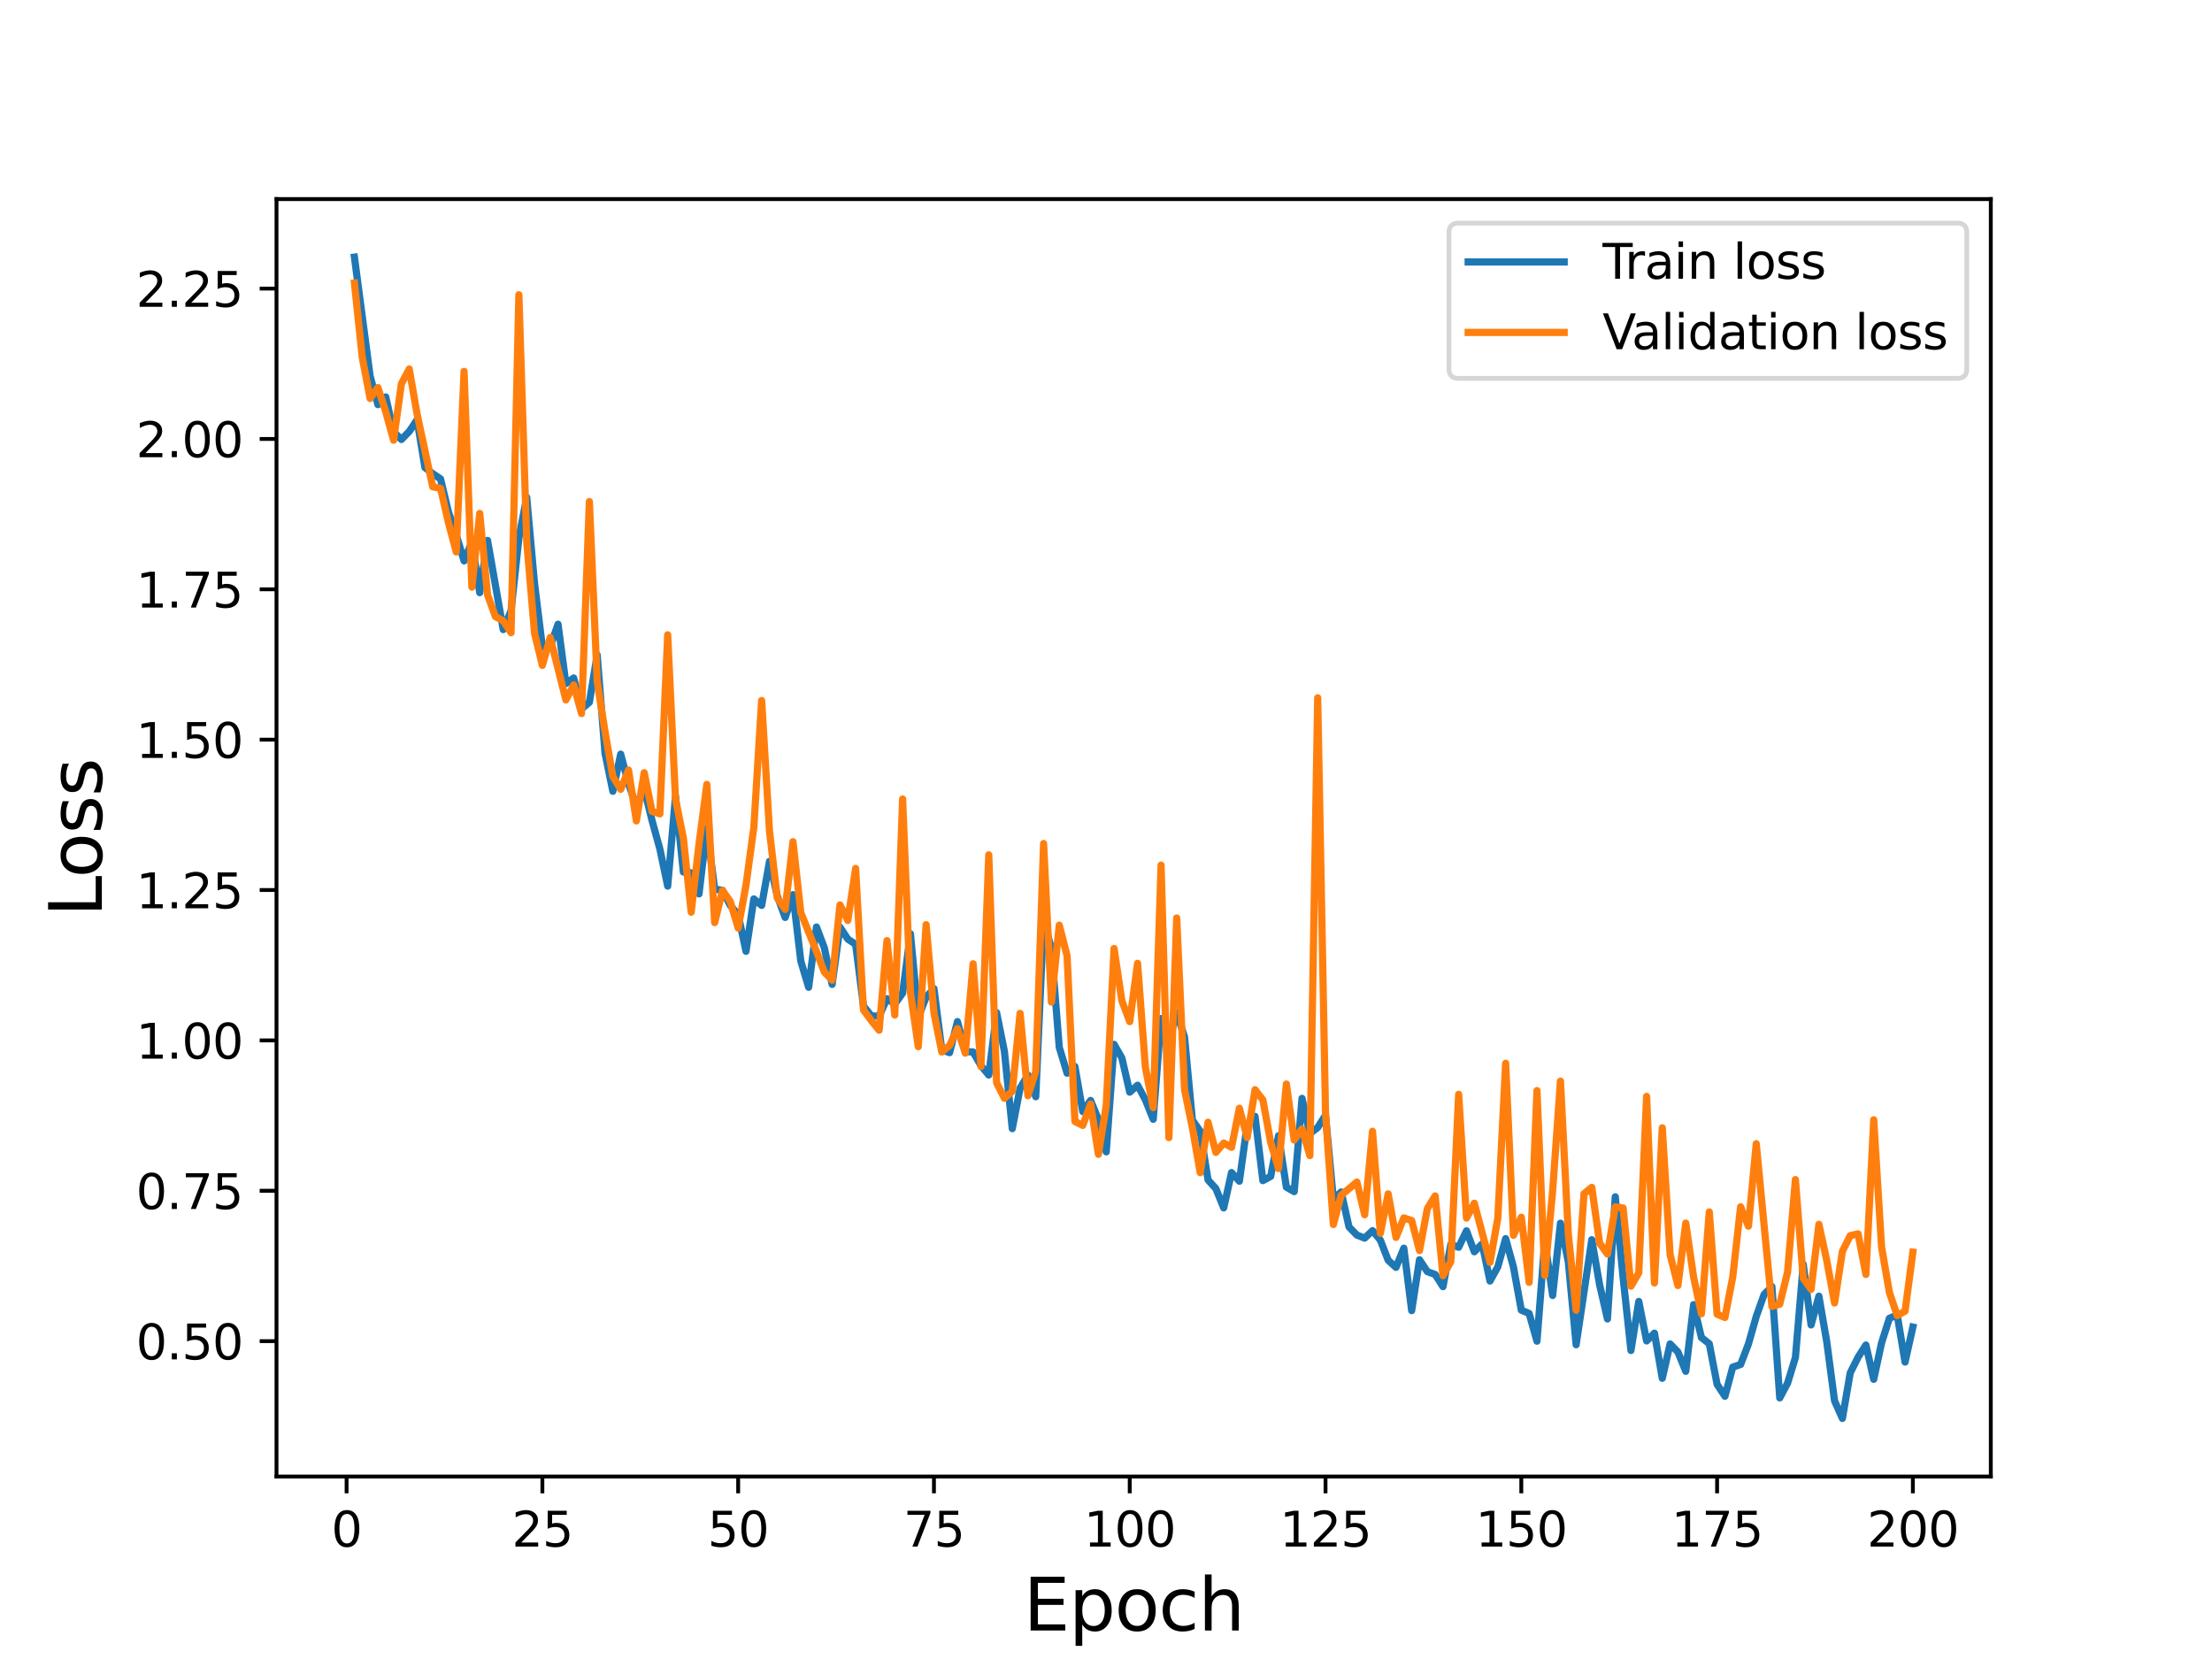 <?xml version="1.0" encoding="utf-8" standalone="no"?>
<!DOCTYPE svg PUBLIC "-//W3C//DTD SVG 1.1//EN"
  "http://www.w3.org/Graphics/SVG/1.1/DTD/svg11.dtd">
<svg height="345.6pt" version="1.1" viewBox="0 0 460.8 345.6" width="460.8pt" xmlns="http://www.w3.org/2000/svg" xmlns:xlink="http://www.w3.org/1999/xlink">
 <defs>
  <style type="text/css">*{stroke-linecap:butt;stroke-linejoin:round;}</style>
 </defs>
 <g id="figure_1">
  <g id="patch_1">
   <path d="M 0 345.6 
L 460.8 345.6 
L 460.8 0 
L 0 0 
z
" style="fill:#ffffff;"/>
  </g>
  <g id="axes_1">
   <g id="patch_2">
    <path d="M 57.6 307.584 
L 414.72 307.584 
L 414.72 41.472 
L 57.6 41.472 
z
" style="fill:#ffffff;"/>
   </g>
   <g id="matplotlib.axis_1">
    <g id="xtick_1">
     <g id="line2d_1">
      <defs>
       <path d="M 0 0 
L 0 3.5 
" id="m1e49bd2b00" style="stroke:#000000;stroke-width:0.8;"/>
      </defs>
      <g>
       <use style="stroke:#000000;stroke-width:0.8;" x="72.201" xlink:href="#m1e49bd2b00" y="307.584"/>
      </g>
     </g>
     <g id="text_1">
      <!-- 0 -->
      <g transform="translate(69.02 322.182)scale(0.1 -0.1)">
       <defs>
        <path d="M 2034 4250 
Q 1547 4250 1301 3770 
Q 1056 3291 1056 2328 
Q 1056 1369 1301 889 
Q 1547 409 2034 409 
Q 2525 409 2770 889 
Q 3016 1369 3016 2328 
Q 3016 3291 2770 3770 
Q 2525 4250 2034 4250 
z
M 2034 4750 
Q 2819 4750 3233 4129 
Q 3647 3509 3647 2328 
Q 3647 1150 3233 529 
Q 2819 -91 2034 -91 
Q 1250 -91 836 529 
Q 422 1150 422 2328 
Q 422 3509 836 4129 
Q 1250 4750 2034 4750 
z
" id="DejaVuSans-30" transform="scale(0.016)"/>
       </defs>
       <use xlink:href="#DejaVuSans-30"/>
      </g>
     </g>
    </g>
    <g id="xtick_2">
     <g id="line2d_2">
      <g>
       <use style="stroke:#000000;stroke-width:0.8;" x="112.987" xlink:href="#m1e49bd2b00" y="307.584"/>
      </g>
     </g>
     <g id="text_2">
      <!-- 25 -->
      <g transform="translate(106.625 322.182)scale(0.1 -0.1)">
       <defs>
        <path d="M 1228 531 
L 3431 531 
L 3431 0 
L 469 0 
L 469 531 
Q 828 903 1448 1529 
Q 2069 2156 2228 2338 
Q 2531 2678 2651 2914 
Q 2772 3150 2772 3378 
Q 2772 3750 2511 3984 
Q 2250 4219 1831 4219 
Q 1534 4219 1204 4116 
Q 875 4013 500 3803 
L 500 4441 
Q 881 4594 1212 4672 
Q 1544 4750 1819 4750 
Q 2544 4750 2975 4387 
Q 3406 4025 3406 3419 
Q 3406 3131 3298 2873 
Q 3191 2616 2906 2266 
Q 2828 2175 2409 1742 
Q 1991 1309 1228 531 
z
" id="DejaVuSans-32" transform="scale(0.016)"/>
        <path d="M 691 4666 
L 3169 4666 
L 3169 4134 
L 1269 4134 
L 1269 2991 
Q 1406 3038 1543 3061 
Q 1681 3084 1819 3084 
Q 2600 3084 3056 2656 
Q 3513 2228 3513 1497 
Q 3513 744 3044 326 
Q 2575 -91 1722 -91 
Q 1428 -91 1123 -41 
Q 819 9 494 109 
L 494 744 
Q 775 591 1075 516 
Q 1375 441 1709 441 
Q 2250 441 2565 725 
Q 2881 1009 2881 1497 
Q 2881 1984 2565 2268 
Q 2250 2553 1709 2553 
Q 1456 2553 1204 2497 
Q 953 2441 691 2322 
L 691 4666 
z
" id="DejaVuSans-35" transform="scale(0.016)"/>
       </defs>
       <use xlink:href="#DejaVuSans-32"/>
       <use x="63.623" xlink:href="#DejaVuSans-35"/>
      </g>
     </g>
    </g>
    <g id="xtick_3">
     <g id="line2d_3">
      <g>
       <use style="stroke:#000000;stroke-width:0.8;" x="153.773" xlink:href="#m1e49bd2b00" y="307.584"/>
      </g>
     </g>
     <g id="text_3">
      <!-- 50 -->
      <g transform="translate(147.41 322.182)scale(0.1 -0.1)">
       <use xlink:href="#DejaVuSans-35"/>
       <use x="63.623" xlink:href="#DejaVuSans-30"/>
      </g>
     </g>
    </g>
    <g id="xtick_4">
     <g id="line2d_4">
      <g>
       <use style="stroke:#000000;stroke-width:0.8;" x="194.559" xlink:href="#m1e49bd2b00" y="307.584"/>
      </g>
     </g>
     <g id="text_4">
      <!-- 75 -->
      <g transform="translate(188.196 322.182)scale(0.1 -0.1)">
       <defs>
        <path d="M 525 4666 
L 3525 4666 
L 3525 4397 
L 1831 0 
L 1172 0 
L 2766 4134 
L 525 4134 
L 525 4666 
z
" id="DejaVuSans-37" transform="scale(0.016)"/>
       </defs>
       <use xlink:href="#DejaVuSans-37"/>
       <use x="63.623" xlink:href="#DejaVuSans-35"/>
      </g>
     </g>
    </g>
    <g id="xtick_5">
     <g id="line2d_5">
      <g>
       <use style="stroke:#000000;stroke-width:0.8;" x="235.344" xlink:href="#m1e49bd2b00" y="307.584"/>
      </g>
     </g>
     <g id="text_5">
      <!-- 100 -->
      <g transform="translate(225.801 322.182)scale(0.1 -0.1)">
       <defs>
        <path d="M 794 531 
L 1825 531 
L 1825 4091 
L 703 3866 
L 703 4441 
L 1819 4666 
L 2450 4666 
L 2450 531 
L 3481 531 
L 3481 0 
L 794 0 
L 794 531 
z
" id="DejaVuSans-31" transform="scale(0.016)"/>
       </defs>
       <use xlink:href="#DejaVuSans-31"/>
       <use x="63.623" xlink:href="#DejaVuSans-30"/>
       <use x="127.246" xlink:href="#DejaVuSans-30"/>
      </g>
     </g>
    </g>
    <g id="xtick_6">
     <g id="line2d_6">
      <g>
       <use style="stroke:#000000;stroke-width:0.8;" x="276.13" xlink:href="#m1e49bd2b00" y="307.584"/>
      </g>
     </g>
     <g id="text_6">
      <!-- 125 -->
      <g transform="translate(266.586 322.182)scale(0.1 -0.1)">
       <use xlink:href="#DejaVuSans-31"/>
       <use x="63.623" xlink:href="#DejaVuSans-32"/>
       <use x="127.246" xlink:href="#DejaVuSans-35"/>
      </g>
     </g>
    </g>
    <g id="xtick_7">
     <g id="line2d_7">
      <g>
       <use style="stroke:#000000;stroke-width:0.8;" x="316.916" xlink:href="#m1e49bd2b00" y="307.584"/>
      </g>
     </g>
     <g id="text_7">
      <!-- 150 -->
      <g transform="translate(307.372 322.182)scale(0.1 -0.1)">
       <use xlink:href="#DejaVuSans-31"/>
       <use x="63.623" xlink:href="#DejaVuSans-35"/>
       <use x="127.246" xlink:href="#DejaVuSans-30"/>
      </g>
     </g>
    </g>
    <g id="xtick_8">
     <g id="line2d_8">
      <g>
       <use style="stroke:#000000;stroke-width:0.8;" x="357.702" xlink:href="#m1e49bd2b00" y="307.584"/>
      </g>
     </g>
     <g id="text_8">
      <!-- 175 -->
      <g transform="translate(348.158 322.182)scale(0.1 -0.1)">
       <use xlink:href="#DejaVuSans-31"/>
       <use x="63.623" xlink:href="#DejaVuSans-37"/>
       <use x="127.246" xlink:href="#DejaVuSans-35"/>
      </g>
     </g>
    </g>
    <g id="xtick_9">
     <g id="line2d_9">
      <g>
       <use style="stroke:#000000;stroke-width:0.8;" x="398.487" xlink:href="#m1e49bd2b00" y="307.584"/>
      </g>
     </g>
     <g id="text_9">
      <!-- 200 -->
      <g transform="translate(388.944 322.182)scale(0.1 -0.1)">
       <use xlink:href="#DejaVuSans-32"/>
       <use x="63.623" xlink:href="#DejaVuSans-30"/>
       <use x="127.246" xlink:href="#DejaVuSans-30"/>
      </g>
     </g>
    </g>
    <g id="text_10">
     <!-- Epoch -->
     <g transform="translate(213.194 339.66)scale(0.15 -0.15)">
      <defs>
       <path d="M 628 4666 
L 3578 4666 
L 3578 4134 
L 1259 4134 
L 1259 2753 
L 3481 2753 
L 3481 2222 
L 1259 2222 
L 1259 531 
L 3634 531 
L 3634 0 
L 628 0 
L 628 4666 
z
" id="DejaVuSans-45" transform="scale(0.016)"/>
       <path d="M 1159 525 
L 1159 -1331 
L 581 -1331 
L 581 3500 
L 1159 3500 
L 1159 2969 
Q 1341 3281 1617 3432 
Q 1894 3584 2278 3584 
Q 2916 3584 3314 3078 
Q 3713 2572 3713 1747 
Q 3713 922 3314 415 
Q 2916 -91 2278 -91 
Q 1894 -91 1617 61 
Q 1341 213 1159 525 
z
M 3116 1747 
Q 3116 2381 2855 2742 
Q 2594 3103 2138 3103 
Q 1681 3103 1420 2742 
Q 1159 2381 1159 1747 
Q 1159 1113 1420 752 
Q 1681 391 2138 391 
Q 2594 391 2855 752 
Q 3116 1113 3116 1747 
z
" id="DejaVuSans-70" transform="scale(0.016)"/>
       <path d="M 1959 3097 
Q 1497 3097 1228 2736 
Q 959 2375 959 1747 
Q 959 1119 1226 758 
Q 1494 397 1959 397 
Q 2419 397 2687 759 
Q 2956 1122 2956 1747 
Q 2956 2369 2687 2733 
Q 2419 3097 1959 3097 
z
M 1959 3584 
Q 2709 3584 3137 3096 
Q 3566 2609 3566 1747 
Q 3566 888 3137 398 
Q 2709 -91 1959 -91 
Q 1206 -91 779 398 
Q 353 888 353 1747 
Q 353 2609 779 3096 
Q 1206 3584 1959 3584 
z
" id="DejaVuSans-6f" transform="scale(0.016)"/>
       <path d="M 3122 3366 
L 3122 2828 
Q 2878 2963 2633 3030 
Q 2388 3097 2138 3097 
Q 1578 3097 1268 2742 
Q 959 2388 959 1747 
Q 959 1106 1268 751 
Q 1578 397 2138 397 
Q 2388 397 2633 464 
Q 2878 531 3122 666 
L 3122 134 
Q 2881 22 2623 -34 
Q 2366 -91 2075 -91 
Q 1284 -91 818 406 
Q 353 903 353 1747 
Q 353 2603 823 3093 
Q 1294 3584 2113 3584 
Q 2378 3584 2631 3529 
Q 2884 3475 3122 3366 
z
" id="DejaVuSans-63" transform="scale(0.016)"/>
       <path d="M 3513 2113 
L 3513 0 
L 2938 0 
L 2938 2094 
Q 2938 2591 2744 2837 
Q 2550 3084 2163 3084 
Q 1697 3084 1428 2787 
Q 1159 2491 1159 1978 
L 1159 0 
L 581 0 
L 581 4863 
L 1159 4863 
L 1159 2956 
Q 1366 3272 1645 3428 
Q 1925 3584 2291 3584 
Q 2894 3584 3203 3211 
Q 3513 2838 3513 2113 
z
" id="DejaVuSans-68" transform="scale(0.016)"/>
      </defs>
      <use xlink:href="#DejaVuSans-45"/>
      <use x="63.184" xlink:href="#DejaVuSans-70"/>
      <use x="126.66" xlink:href="#DejaVuSans-6f"/>
      <use x="187.842" xlink:href="#DejaVuSans-63"/>
      <use x="242.822" xlink:href="#DejaVuSans-68"/>
     </g>
    </g>
   </g>
   <g id="matplotlib.axis_2">
    <g id="ytick_1">
     <g id="line2d_10">
      <defs>
       <path d="M 0 0 
L -3.5 0 
" id="m9b3bd88f94" style="stroke:#000000;stroke-width:0.8;"/>
      </defs>
      <g>
       <use style="stroke:#000000;stroke-width:0.8;" x="57.6" xlink:href="#m9b3bd88f94" y="279.383"/>
      </g>
     </g>
     <g id="text_11">
      <!-- 0.50 -->
      <g transform="translate(28.334 283.183)scale(0.1 -0.1)">
       <defs>
        <path d="M 684 794 
L 1344 794 
L 1344 0 
L 684 0 
L 684 794 
z
" id="DejaVuSans-2e" transform="scale(0.016)"/>
       </defs>
       <use xlink:href="#DejaVuSans-30"/>
       <use x="63.623" xlink:href="#DejaVuSans-2e"/>
       <use x="95.41" xlink:href="#DejaVuSans-35"/>
       <use x="159.033" xlink:href="#DejaVuSans-30"/>
      </g>
     </g>
    </g>
    <g id="ytick_2">
     <g id="line2d_11">
      <g>
       <use style="stroke:#000000;stroke-width:0.8;" x="57.6" xlink:href="#m9b3bd88f94" y="248.059"/>
      </g>
     </g>
     <g id="text_12">
      <!-- 0.75 -->
      <g transform="translate(28.334 251.859)scale(0.1 -0.1)">
       <use xlink:href="#DejaVuSans-30"/>
       <use x="63.623" xlink:href="#DejaVuSans-2e"/>
       <use x="95.41" xlink:href="#DejaVuSans-37"/>
       <use x="159.033" xlink:href="#DejaVuSans-35"/>
      </g>
     </g>
    </g>
    <g id="ytick_3">
     <g id="line2d_12">
      <g>
       <use style="stroke:#000000;stroke-width:0.8;" x="57.6" xlink:href="#m9b3bd88f94" y="216.736"/>
      </g>
     </g>
     <g id="text_13">
      <!-- 1.00 -->
      <g transform="translate(28.334 220.535)scale(0.1 -0.1)">
       <use xlink:href="#DejaVuSans-31"/>
       <use x="63.623" xlink:href="#DejaVuSans-2e"/>
       <use x="95.41" xlink:href="#DejaVuSans-30"/>
       <use x="159.033" xlink:href="#DejaVuSans-30"/>
      </g>
     </g>
    </g>
    <g id="ytick_4">
     <g id="line2d_13">
      <g>
       <use style="stroke:#000000;stroke-width:0.8;" x="57.6" xlink:href="#m9b3bd88f94" y="185.412"/>
      </g>
     </g>
     <g id="text_14">
      <!-- 1.25 -->
      <g transform="translate(28.334 189.211)scale(0.1 -0.1)">
       <use xlink:href="#DejaVuSans-31"/>
       <use x="63.623" xlink:href="#DejaVuSans-2e"/>
       <use x="95.41" xlink:href="#DejaVuSans-32"/>
       <use x="159.033" xlink:href="#DejaVuSans-35"/>
      </g>
     </g>
    </g>
    <g id="ytick_5">
     <g id="line2d_14">
      <g>
       <use style="stroke:#000000;stroke-width:0.8;" x="57.6" xlink:href="#m9b3bd88f94" y="154.088"/>
      </g>
     </g>
     <g id="text_15">
      <!-- 1.50 -->
      <g transform="translate(28.334 157.887)scale(0.1 -0.1)">
       <use xlink:href="#DejaVuSans-31"/>
       <use x="63.623" xlink:href="#DejaVuSans-2e"/>
       <use x="95.41" xlink:href="#DejaVuSans-35"/>
       <use x="159.033" xlink:href="#DejaVuSans-30"/>
      </g>
     </g>
    </g>
    <g id="ytick_6">
     <g id="line2d_15">
      <g>
       <use style="stroke:#000000;stroke-width:0.8;" x="57.6" xlink:href="#m9b3bd88f94" y="122.764"/>
      </g>
     </g>
     <g id="text_16">
      <!-- 1.75 -->
      <g transform="translate(28.334 126.563)scale(0.1 -0.1)">
       <use xlink:href="#DejaVuSans-31"/>
       <use x="63.623" xlink:href="#DejaVuSans-2e"/>
       <use x="95.41" xlink:href="#DejaVuSans-37"/>
       <use x="159.033" xlink:href="#DejaVuSans-35"/>
      </g>
     </g>
    </g>
    <g id="ytick_7">
     <g id="line2d_16">
      <g>
       <use style="stroke:#000000;stroke-width:0.8;" x="57.6" xlink:href="#m9b3bd88f94" y="91.44"/>
      </g>
     </g>
     <g id="text_17">
      <!-- 2.00 -->
      <g transform="translate(28.334 95.239)scale(0.1 -0.1)">
       <use xlink:href="#DejaVuSans-32"/>
       <use x="63.623" xlink:href="#DejaVuSans-2e"/>
       <use x="95.41" xlink:href="#DejaVuSans-30"/>
       <use x="159.033" xlink:href="#DejaVuSans-30"/>
      </g>
     </g>
    </g>
    <g id="ytick_8">
     <g id="line2d_17">
      <g>
       <use style="stroke:#000000;stroke-width:0.8;" x="57.6" xlink:href="#m9b3bd88f94" y="60.116"/>
      </g>
     </g>
     <g id="text_18">
      <!-- 2.25 -->
      <g transform="translate(28.334 63.915)scale(0.1 -0.1)">
       <use xlink:href="#DejaVuSans-32"/>
       <use x="63.623" xlink:href="#DejaVuSans-2e"/>
       <use x="95.41" xlink:href="#DejaVuSans-32"/>
       <use x="159.033" xlink:href="#DejaVuSans-35"/>
      </g>
     </g>
    </g>
    <g id="text_19">
     <!-- Loss -->
     <g transform="translate(21.215 190.979)rotate(-90)scale(0.15 -0.15)">
      <defs>
       <path d="M 628 4666 
L 1259 4666 
L 1259 531 
L 3531 531 
L 3531 0 
L 628 0 
L 628 4666 
z
" id="DejaVuSans-4c" transform="scale(0.016)"/>
       <path d="M 2834 3397 
L 2834 2853 
Q 2591 2978 2328 3040 
Q 2066 3103 1784 3103 
Q 1356 3103 1142 2972 
Q 928 2841 928 2578 
Q 928 2378 1081 2264 
Q 1234 2150 1697 2047 
L 1894 2003 
Q 2506 1872 2764 1633 
Q 3022 1394 3022 966 
Q 3022 478 2636 193 
Q 2250 -91 1575 -91 
Q 1294 -91 989 -36 
Q 684 19 347 128 
L 347 722 
Q 666 556 975 473 
Q 1284 391 1588 391 
Q 1994 391 2212 530 
Q 2431 669 2431 922 
Q 2431 1156 2273 1281 
Q 2116 1406 1581 1522 
L 1381 1569 
Q 847 1681 609 1914 
Q 372 2147 372 2553 
Q 372 3047 722 3315 
Q 1072 3584 1716 3584 
Q 2034 3584 2315 3537 
Q 2597 3491 2834 3397 
z
" id="DejaVuSans-73" transform="scale(0.016)"/>
      </defs>
      <use xlink:href="#DejaVuSans-4c"/>
      <use x="53.963" xlink:href="#DejaVuSans-6f"/>
      <use x="115.145" xlink:href="#DejaVuSans-73"/>
      <use x="167.244" xlink:href="#DejaVuSans-73"/>
     </g>
    </g>
   </g>
   <g id="line2d_18">
    <path clip-path="url(#p85c22a3f9b)" d="M 73.833 53.568 
L 77.096 78.324 
L 78.727 84.297 
L 80.358 82.69 
L 81.99 89.934 
L 83.621 91.552 
L 85.253 89.876 
L 86.884 87.457 
L 88.516 97.39 
L 90.147 98.667 
L 91.778 99.771 
L 93.41 106.623 
L 95.041 111.386 
L 96.673 116.847 
L 98.304 112.891 
L 99.936 123.462 
L 101.567 112.582 
L 104.83 131.153 
L 106.461 127.236 
L 108.093 112.118 
L 109.724 103.595 
L 111.356 121.592 
L 112.987 134.751 
L 114.618 134.666 
L 116.25 130.036 
L 117.881 142.409 
L 119.513 141.237 
L 121.144 147.69 
L 122.776 146.291 
L 124.407 136.457 
L 126.038 156.943 
L 127.67 164.843 
L 129.301 157.098 
L 130.933 163.234 
L 132.564 168.013 
L 134.196 164.308 
L 135.827 170.916 
L 137.458 176.837 
L 139.09 184.593 
L 140.721 165.891 
L 142.353 181.65 
L 143.984 181.831 
L 145.616 186.218 
L 147.247 172.49 
L 148.879 185.213 
L 150.51 185.476 
L 152.141 188.626 
L 153.773 190.561 
L 155.404 198.17 
L 157.036 187.263 
L 158.667 188.613 
L 160.299 179.442 
L 161.93 186.665 
L 163.561 191.121 
L 165.193 186.374 
L 166.824 200.232 
L 168.456 205.669 
L 170.087 193.113 
L 171.719 197.444 
L 173.35 205.065 
L 174.981 193.141 
L 176.613 195.624 
L 178.244 196.731 
L 179.876 209.577 
L 181.507 211.619 
L 183.139 211.688 
L 184.77 208.043 
L 186.401 209.161 
L 188.033 206.892 
L 189.664 194.514 
L 191.296 211.897 
L 192.927 207.708 
L 194.559 205.943 
L 196.19 218.699 
L 197.821 219.293 
L 199.453 212.818 
L 201.084 219.063 
L 202.716 219.147 
L 204.347 221.989 
L 205.979 223.948 
L 207.61 210.952 
L 209.241 219.038 
L 210.873 235.118 
L 212.504 226.675 
L 214.136 223.96 
L 215.767 228.469 
L 217.399 191.738 
L 219.03 197.574 
L 220.661 218.166 
L 222.293 223.566 
L 223.924 222.176 
L 225.556 231.556 
L 227.187 229.243 
L 228.819 233.219 
L 230.45 239.946 
L 232.081 217.559 
L 233.713 220.407 
L 235.344 227.519 
L 236.976 226.07 
L 238.607 229.126 
L 240.239 233.166 
L 241.87 212.169 
L 243.501 216.953 
L 245.133 210.896 
L 246.764 216.064 
L 248.396 233.338 
L 250.027 235.665 
L 251.659 245.807 
L 253.29 247.61 
L 254.921 251.627 
L 256.553 244.264 
L 258.184 246.067 
L 259.816 234.306 
L 261.447 232.56 
L 263.079 245.948 
L 264.71 245.061 
L 266.341 236.589 
L 267.973 247.302 
L 269.604 248.241 
L 271.236 228.812 
L 272.867 236.149 
L 274.499 234.888 
L 276.13 232.311 
L 277.761 249.826 
L 279.393 248.307 
L 281.024 255.594 
L 282.656 257.285 
L 284.287 257.925 
L 285.919 256.363 
L 287.55 258.333 
L 289.181 262.532 
L 290.813 264.017 
L 292.444 260.019 
L 294.076 273.022 
L 295.707 262.432 
L 297.339 264.903 
L 298.97 265.499 
L 300.601 268.036 
L 302.233 259.232 
L 303.864 259.825 
L 305.496 256.406 
L 307.127 260.771 
L 308.759 259.122 
L 310.39 266.862 
L 312.021 263.914 
L 313.653 258.028 
L 315.284 263.97 
L 316.916 272.926 
L 318.547 273.625 
L 320.179 279.395 
L 321.81 258.477 
L 323.441 269.87 
L 325.073 254.815 
L 326.704 262.848 
L 328.336 280.136 
L 331.599 258.257 
L 333.23 267.653 
L 334.862 274.759 
L 336.493 249.317 
L 338.124 266.186 
L 339.756 281.332 
L 341.387 271.108 
L 343.019 279.343 
L 344.65 277.717 
L 346.282 287.13 
L 347.913 279.962 
L 349.544 281.646 
L 351.176 285.673 
L 352.807 271.776 
L 354.439 278.633 
L 356.07 279.93 
L 357.702 288.383 
L 359.333 290.867 
L 360.964 284.786 
L 362.596 284.246 
L 364.227 279.986 
L 365.859 274.242 
L 367.49 269.657 
L 369.122 268.024 
L 370.753 291.208 
L 372.384 288.138 
L 374.016 282.799 
L 375.647 263.372 
L 377.279 276.011 
L 378.91 270.019 
L 380.542 279.498 
L 382.173 291.828 
L 383.804 295.488 
L 385.436 285.997 
L 387.067 282.738 
L 388.699 280.192 
L 390.33 287.338 
L 391.962 279.75 
L 393.593 274.626 
L 395.224 273.94 
L 396.856 283.745 
L 398.487 276.451 
L 398.487 276.451 
" style="fill:none;stroke:#1f77b4;stroke-linecap:square;stroke-width:1.5;"/>
   </g>
   <g id="line2d_19">
    <path clip-path="url(#p85c22a3f9b)" d="M 73.833 58.961 
L 75.464 74.451 
L 77.096 83.012 
L 78.727 80.731 
L 80.358 85.781 
L 81.99 91.702 
L 83.621 79.931 
L 85.253 76.874 
L 86.884 86.252 
L 90.147 101.414 
L 91.778 101.721 
L 93.41 108.865 
L 95.041 114.976 
L 96.673 77.368 
L 98.304 122.31 
L 99.936 106.962 
L 101.567 123.925 
L 103.198 128.446 
L 104.83 129.338 
L 106.461 131.805 
L 108.093 61.404 
L 109.724 112.762 
L 111.356 131.955 
L 112.987 138.61 
L 114.618 132.81 
L 117.881 145.803 
L 119.513 142.694 
L 121.144 148.655 
L 122.776 104.474 
L 124.407 141.955 
L 126.038 152.436 
L 127.67 161.76 
L 129.301 164.424 
L 130.933 160.411 
L 132.564 171.008 
L 134.196 160.976 
L 135.827 169.015 
L 137.458 169.549 
L 139.09 132.245 
L 140.721 166.451 
L 142.353 174.572 
L 143.984 190.023 
L 145.616 175.836 
L 147.247 163.408 
L 148.879 192.192 
L 150.51 185.5 
L 152.141 187.829 
L 153.773 193.337 
L 155.404 184.39 
L 157.036 172.361 
L 158.667 145.927 
L 160.299 173.148 
L 161.93 187.101 
L 163.561 189.44 
L 165.193 175.336 
L 166.824 190.118 
L 170.087 198.203 
L 171.719 202.485 
L 173.35 204.196 
L 174.981 188.514 
L 176.613 191.745 
L 178.244 180.911 
L 179.876 210.398 
L 181.507 212.603 
L 183.139 214.618 
L 184.77 195.946 
L 186.401 211.457 
L 188.033 166.447 
L 189.664 206.743 
L 191.296 218.036 
L 192.927 192.625 
L 194.559 211.016 
L 196.19 219.151 
L 197.821 217.795 
L 199.453 214.27 
L 201.084 219.386 
L 202.716 200.775 
L 204.347 222.18 
L 205.979 178.078 
L 207.61 225.541 
L 209.241 228.797 
L 210.873 227.339 
L 212.504 211.106 
L 214.136 228.254 
L 215.767 223.188 
L 217.399 175.716 
L 219.03 208.75 
L 220.661 192.727 
L 222.293 199.103 
L 223.924 233.619 
L 225.556 234.442 
L 227.187 229.99 
L 228.819 240.47 
L 230.45 230.293 
L 232.081 197.592 
L 233.713 208.509 
L 235.344 212.828 
L 236.976 200.679 
L 238.607 222.354 
L 240.239 230.739 
L 241.87 180.215 
L 243.501 236.986 
L 245.133 191.229 
L 246.764 227.018 
L 248.396 234.938 
L 250.027 244.289 
L 251.659 233.778 
L 253.29 240.067 
L 254.921 238.118 
L 256.553 239.002 
L 258.184 230.865 
L 259.816 236.976 
L 261.447 227.009 
L 263.079 229.133 
L 264.71 238.001 
L 266.341 243.429 
L 267.973 225.822 
L 269.604 237.482 
L 271.236 235.171 
L 272.867 240.732 
L 274.499 145.367 
L 276.13 231.928 
L 277.761 255.085 
L 279.393 248.995 
L 282.656 246.243 
L 284.287 253.054 
L 285.919 235.666 
L 287.55 256.918 
L 289.181 248.707 
L 290.813 257.773 
L 292.444 253.711 
L 294.076 254.266 
L 295.707 260.512 
L 297.339 251.787 
L 298.97 249.125 
L 300.601 265.742 
L 302.233 262.833 
L 303.864 227.967 
L 305.496 253.746 
L 307.127 250.654 
L 310.39 262.969 
L 312.021 253.759 
L 313.653 221.504 
L 315.284 257.33 
L 316.916 253.567 
L 318.547 267.136 
L 320.179 227.19 
L 321.81 265.701 
L 323.441 248.092 
L 325.073 225.221 
L 326.704 256.982 
L 328.336 272.924 
L 329.967 248.694 
L 331.599 247.348 
L 333.23 258.975 
L 334.862 261.237 
L 336.493 251.421 
L 338.124 251.648 
L 339.756 267.941 
L 341.387 265.144 
L 343.019 228.396 
L 344.65 267.272 
L 346.282 234.944 
L 347.913 261.366 
L 349.544 267.802 
L 351.176 254.795 
L 352.807 266.037 
L 354.439 273.687 
L 356.07 252.462 
L 357.702 273.777 
L 359.333 274.456 
L 360.964 266.024 
L 362.596 251.402 
L 364.227 255.434 
L 365.859 238.254 
L 369.122 272.147 
L 370.753 271.687 
L 372.384 265.012 
L 374.016 245.728 
L 375.647 266.296 
L 377.279 268.594 
L 378.91 255.044 
L 380.542 262.58 
L 382.173 271.434 
L 383.804 260.671 
L 385.436 257.409 
L 387.067 257.033 
L 388.699 265.489 
L 390.33 233.27 
L 391.962 259.753 
L 393.593 269.231 
L 395.224 274.066 
L 396.856 273.137 
L 398.487 260.848 
L 398.487 260.848 
" style="fill:none;stroke:#ff7f0e;stroke-linecap:square;stroke-width:1.5;"/>
   </g>
   <g id="patch_3">
    <path d="M 57.6 307.584 
L 57.6 41.472 
" style="fill:none;stroke:#000000;stroke-linecap:square;stroke-linejoin:miter;stroke-width:0.8;"/>
   </g>
   <g id="patch_4">
    <path d="M 414.72 307.584 
L 414.72 41.472 
" style="fill:none;stroke:#000000;stroke-linecap:square;stroke-linejoin:miter;stroke-width:0.8;"/>
   </g>
   <g id="patch_5">
    <path d="M 57.6 307.584 
L 414.72 307.584 
" style="fill:none;stroke:#000000;stroke-linecap:square;stroke-linejoin:miter;stroke-width:0.8;"/>
   </g>
   <g id="patch_6">
    <path d="M 57.6 41.472 
L 414.72 41.472 
" style="fill:none;stroke:#000000;stroke-linecap:square;stroke-linejoin:miter;stroke-width:0.8;"/>
   </g>
   <g id="legend_1">
    <g id="patch_7">
     <path d="M 303.845 78.828 
L 407.72 78.828 
Q 409.72 78.828 409.72 76.828 
L 409.72 48.472 
Q 409.72 46.472 407.72 46.472 
L 303.845 46.472 
Q 301.845 46.472 301.845 48.472 
L 301.845 76.828 
Q 301.845 78.828 303.845 78.828 
z
" style="fill:#ffffff;opacity:0.8;stroke:#cccccc;stroke-linejoin:miter;"/>
    </g>
    <g id="line2d_20">
     <path d="M 305.845 54.57 
L 325.845 54.57 
" style="fill:none;stroke:#1f77b4;stroke-linecap:square;stroke-width:1.5;"/>
    </g>
    <g id="line2d_21"/>
    <g id="text_20">
     <!-- Train loss -->
     <g transform="translate(333.845 58.07)scale(0.1 -0.1)">
      <defs>
       <path d="M -19 4666 
L 3928 4666 
L 3928 4134 
L 2272 4134 
L 2272 0 
L 1638 0 
L 1638 4134 
L -19 4134 
L -19 4666 
z
" id="DejaVuSans-54" transform="scale(0.016)"/>
       <path d="M 2631 2963 
Q 2534 3019 2420 3045 
Q 2306 3072 2169 3072 
Q 1681 3072 1420 2755 
Q 1159 2438 1159 1844 
L 1159 0 
L 581 0 
L 581 3500 
L 1159 3500 
L 1159 2956 
Q 1341 3275 1631 3429 
Q 1922 3584 2338 3584 
Q 2397 3584 2469 3576 
Q 2541 3569 2628 3553 
L 2631 2963 
z
" id="DejaVuSans-72" transform="scale(0.016)"/>
       <path d="M 2194 1759 
Q 1497 1759 1228 1600 
Q 959 1441 959 1056 
Q 959 750 1161 570 
Q 1363 391 1709 391 
Q 2188 391 2477 730 
Q 2766 1069 2766 1631 
L 2766 1759 
L 2194 1759 
z
M 3341 1997 
L 3341 0 
L 2766 0 
L 2766 531 
Q 2569 213 2275 61 
Q 1981 -91 1556 -91 
Q 1019 -91 701 211 
Q 384 513 384 1019 
Q 384 1609 779 1909 
Q 1175 2209 1959 2209 
L 2766 2209 
L 2766 2266 
Q 2766 2663 2505 2880 
Q 2244 3097 1772 3097 
Q 1472 3097 1187 3025 
Q 903 2953 641 2809 
L 641 3341 
Q 956 3463 1253 3523 
Q 1550 3584 1831 3584 
Q 2591 3584 2966 3190 
Q 3341 2797 3341 1997 
z
" id="DejaVuSans-61" transform="scale(0.016)"/>
       <path d="M 603 3500 
L 1178 3500 
L 1178 0 
L 603 0 
L 603 3500 
z
M 603 4863 
L 1178 4863 
L 1178 4134 
L 603 4134 
L 603 4863 
z
" id="DejaVuSans-69" transform="scale(0.016)"/>
       <path d="M 3513 2113 
L 3513 0 
L 2938 0 
L 2938 2094 
Q 2938 2591 2744 2837 
Q 2550 3084 2163 3084 
Q 1697 3084 1428 2787 
Q 1159 2491 1159 1978 
L 1159 0 
L 581 0 
L 581 3500 
L 1159 3500 
L 1159 2956 
Q 1366 3272 1645 3428 
Q 1925 3584 2291 3584 
Q 2894 3584 3203 3211 
Q 3513 2838 3513 2113 
z
" id="DejaVuSans-6e" transform="scale(0.016)"/>
       <path id="DejaVuSans-20" transform="scale(0.016)"/>
       <path d="M 603 4863 
L 1178 4863 
L 1178 0 
L 603 0 
L 603 4863 
z
" id="DejaVuSans-6c" transform="scale(0.016)"/>
      </defs>
      <use xlink:href="#DejaVuSans-54"/>
      <use x="46.334" xlink:href="#DejaVuSans-72"/>
      <use x="87.447" xlink:href="#DejaVuSans-61"/>
      <use x="148.727" xlink:href="#DejaVuSans-69"/>
      <use x="176.51" xlink:href="#DejaVuSans-6e"/>
      <use x="239.889" xlink:href="#DejaVuSans-20"/>
      <use x="271.676" xlink:href="#DejaVuSans-6c"/>
      <use x="299.459" xlink:href="#DejaVuSans-6f"/>
      <use x="360.641" xlink:href="#DejaVuSans-73"/>
      <use x="412.74" xlink:href="#DejaVuSans-73"/>
     </g>
    </g>
    <g id="line2d_22">
     <path d="M 305.845 69.249 
L 325.845 69.249 
" style="fill:none;stroke:#ff7f0e;stroke-linecap:square;stroke-width:1.5;"/>
    </g>
    <g id="line2d_23"/>
    <g id="text_21">
     <!-- Validation loss -->
     <g transform="translate(333.845 72.749)scale(0.1 -0.1)">
      <defs>
       <path d="M 1831 0 
L 50 4666 
L 709 4666 
L 2188 738 
L 3669 4666 
L 4325 4666 
L 2547 0 
L 1831 0 
z
" id="DejaVuSans-56" transform="scale(0.016)"/>
       <path d="M 2906 2969 
L 2906 4863 
L 3481 4863 
L 3481 0 
L 2906 0 
L 2906 525 
Q 2725 213 2448 61 
Q 2172 -91 1784 -91 
Q 1150 -91 751 415 
Q 353 922 353 1747 
Q 353 2572 751 3078 
Q 1150 3584 1784 3584 
Q 2172 3584 2448 3432 
Q 2725 3281 2906 2969 
z
M 947 1747 
Q 947 1113 1208 752 
Q 1469 391 1925 391 
Q 2381 391 2643 752 
Q 2906 1113 2906 1747 
Q 2906 2381 2643 2742 
Q 2381 3103 1925 3103 
Q 1469 3103 1208 2742 
Q 947 2381 947 1747 
z
" id="DejaVuSans-64" transform="scale(0.016)"/>
       <path d="M 1172 4494 
L 1172 3500 
L 2356 3500 
L 2356 3053 
L 1172 3053 
L 1172 1153 
Q 1172 725 1289 603 
Q 1406 481 1766 481 
L 2356 481 
L 2356 0 
L 1766 0 
Q 1100 0 847 248 
Q 594 497 594 1153 
L 594 3053 
L 172 3053 
L 172 3500 
L 594 3500 
L 594 4494 
L 1172 4494 
z
" id="DejaVuSans-74" transform="scale(0.016)"/>
      </defs>
      <use xlink:href="#DejaVuSans-56"/>
      <use x="60.658" xlink:href="#DejaVuSans-61"/>
      <use x="121.938" xlink:href="#DejaVuSans-6c"/>
      <use x="149.721" xlink:href="#DejaVuSans-69"/>
      <use x="177.504" xlink:href="#DejaVuSans-64"/>
      <use x="240.98" xlink:href="#DejaVuSans-61"/>
      <use x="302.26" xlink:href="#DejaVuSans-74"/>
      <use x="341.469" xlink:href="#DejaVuSans-69"/>
      <use x="369.252" xlink:href="#DejaVuSans-6f"/>
      <use x="430.434" xlink:href="#DejaVuSans-6e"/>
      <use x="493.812" xlink:href="#DejaVuSans-20"/>
      <use x="525.6" xlink:href="#DejaVuSans-6c"/>
      <use x="553.383" xlink:href="#DejaVuSans-6f"/>
      <use x="614.564" xlink:href="#DejaVuSans-73"/>
      <use x="666.664" xlink:href="#DejaVuSans-73"/>
     </g>
    </g>
   </g>
  </g>
 </g>
 <defs>
  <clipPath id="p85c22a3f9b">
   <rect height="266.112" width="357.12" x="57.6" y="41.472"/>
  </clipPath>
 </defs>
</svg>
